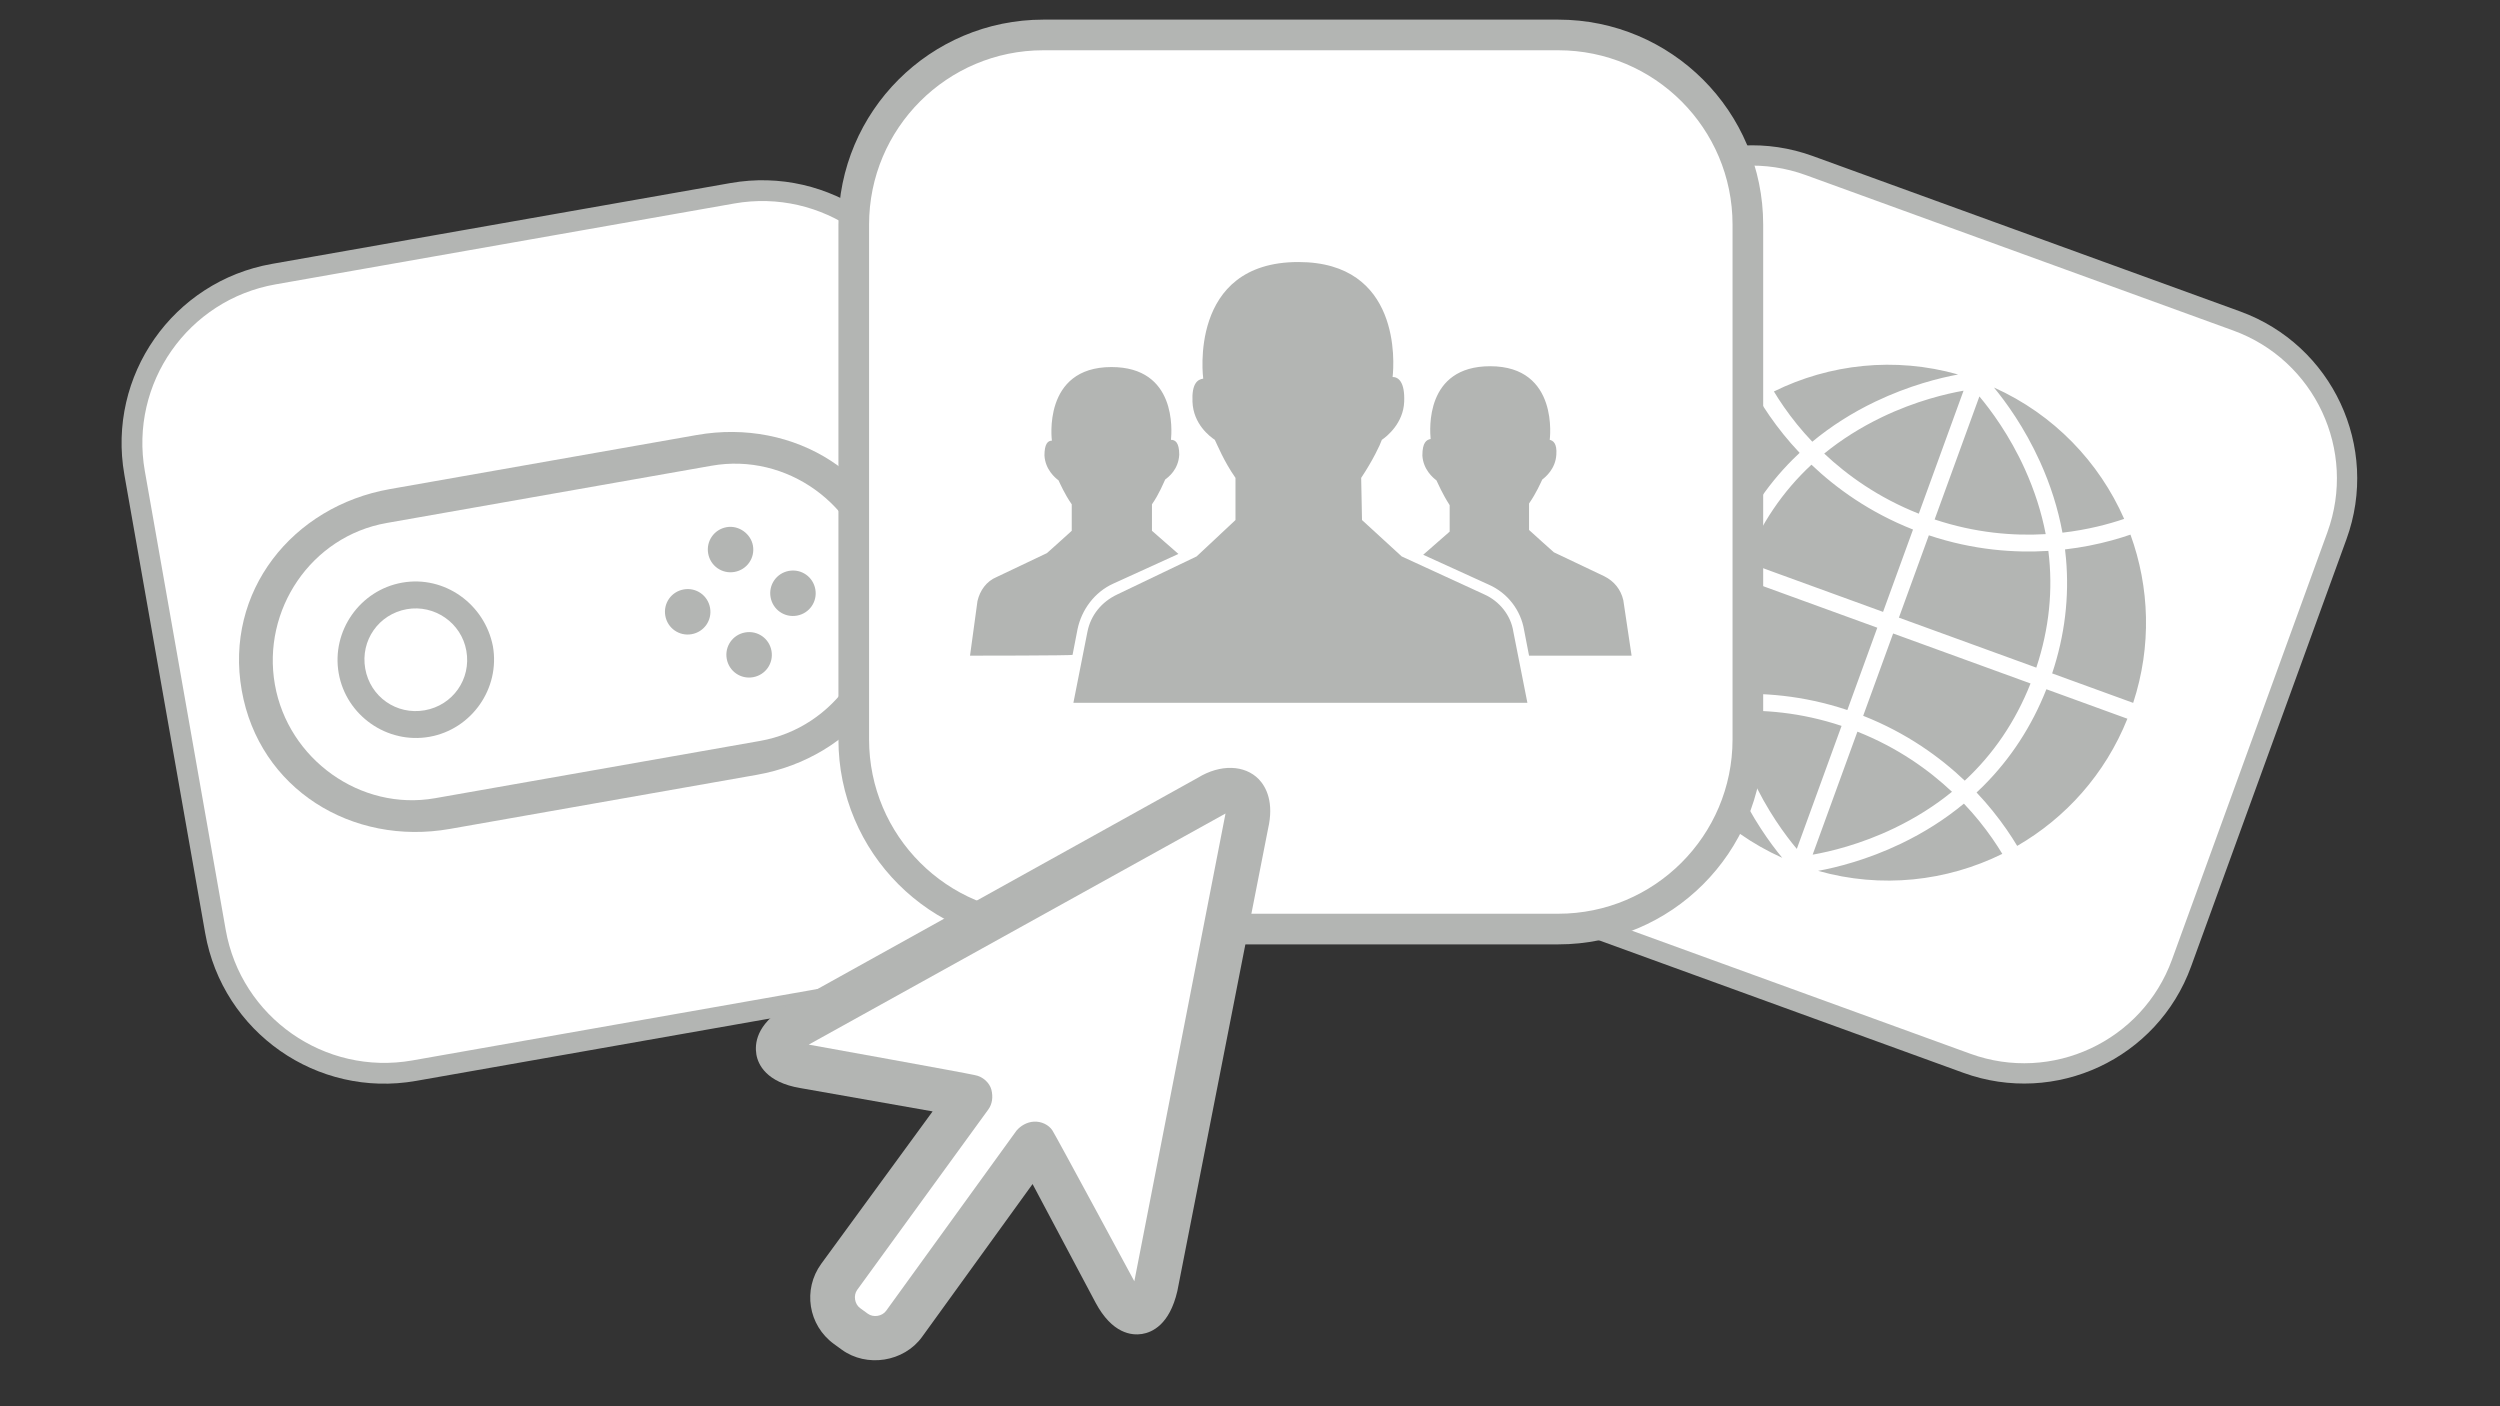 <?xml version="1.0" encoding="UTF-8" standalone="no" ?>
<!DOCTYPE svg PUBLIC "-//W3C//DTD SVG 1.1//EN" "http://www.w3.org/Graphics/SVG/1.1/DTD/svg11.dtd">
<svg xmlns="http://www.w3.org/2000/svg" xmlns:xlink="http://www.w3.org/1999/xlink" version="1.1" width="640" height="360" viewBox="0 0 640 360" xml:space="preserve">
<rect x="0" y="0" width="640" height="360" fill="#333333" stroke="none"/>
<desc>Created with Fabric.js 5.3.0</desc>
<defs>
</defs>
<g transform="matrix(1.628 0.592 -0.592 1.628 483.354 157.295)" id="wMfC5-wbAwTdltuPF0JHm"  >
<path style="stroke: rgb(179,181,179); stroke-width: 3; stroke-dasharray: none; stroke-linecap: butt; stroke-dashoffset: 0; stroke-linejoin: miter; stroke-miterlimit: 4; fill: rgb(255,255,255); fill-rule: nonzero; opacity: 1;"  transform=" translate(0, 0)" d="M -58.361 -33.601 C -58.361 -47.276 -47.276 -58.361 -33.601 -58.361 L 33.601 -58.361 L 33.601 -58.361 C 47.276 -58.361 58.361 -47.276 58.361 -33.601 L 58.361 33.601 L 58.361 33.601 C 58.361 47.276 47.276 58.361 33.601 58.361 L -33.601 58.361 L -33.601 58.361 C -47.276 58.361 -58.361 47.276 -58.361 33.601 z" stroke-linecap="round" />
</g>
<g transform="matrix(1.747 -0.308 0.308 1.747 146.763 161.784)" id="bCYNt9pSUulkJGwZHWIGQ"  >
<path style="stroke: rgb(179,181,179); stroke-width: 3; stroke-dasharray: none; stroke-linecap: butt; stroke-dashoffset: 0; stroke-linejoin: miter; stroke-miterlimit: 4; fill: rgb(255,255,255); fill-rule: nonzero; opacity: 1;"  transform=" translate(0, 0)" d="M -58.361 -33.601 C -58.361 -47.276 -47.276 -58.361 -33.601 -58.361 L 33.601 -58.361 L 33.601 -58.361 C 47.276 -58.361 58.361 -47.276 58.361 -33.601 L 58.361 33.601 L 58.361 33.601 C 58.361 47.276 47.276 58.361 33.601 58.361 L -33.601 58.361 L -33.601 58.361 C -47.276 58.361 -58.361 47.276 -58.361 33.601 z" stroke-linecap="round" />
</g>
<g transform="matrix(2.122 -0.374 0.374 2.122 146.763 161.784)" id="FCOPFE4IeY-0oy5WUsRm9"  >
<g style=""   >
		<g transform="matrix(1 0 0 1 0 0)" id="rK1eE8OR8gVYK68akRP9i"  >
<path style="stroke: none; stroke-width: 1; stroke-dasharray: none; stroke-linecap: butt; stroke-dashoffset: 0; stroke-linejoin: miter; stroke-miterlimit: 4; fill: rgb(179,181,179); fill-rule: nonzero; opacity: 1;"  transform=" translate(-40, -40)" d="M 58.5 19.5 L 21.5 19.5 C 9.7 19.5 0 28.1 0 40 C 0 51.9 9.7 60.5 21.5 60.5 L 58.5 60.5 C 70.3 60.5 80 51.9 80 40 C 80 28.1 70.3 19.5 58.5 19.5 z" stroke-linecap="round" />
</g>
		<g transform="matrix(1 0 0 1 0 0)" id="j-dJH6HPcpfcH1PU7xFne"  >
<path style="stroke: none; stroke-width: 1; stroke-dasharray: none; stroke-linecap: butt; stroke-dashoffset: 0; stroke-linejoin: miter; stroke-miterlimit: 4; fill: rgb(255,255,255); fill-rule: nonzero; opacity: 1;"  transform=" translate(-40, -40)" d="M 59.6 23.4 L 20.4 23.4 C 11.3 23.4 4 31 4 40 C 4 49 11.4 56.6 20.4 56.6 L 59.6 56.6 C 68.7 56.6 76 49 76 40 C 76 31 68.7 23.4 59.6 23.4 z" stroke-linecap="round" />
</g>
		<g transform="matrix(1 0 0 1 -19 0)" id="LumYUHNiQJ2nplwz0R-f8"  >
<path style="stroke: none; stroke-width: 1; stroke-dasharray: none; stroke-linecap: butt; stroke-dashoffset: 0; stroke-linejoin: miter; stroke-miterlimit: 4; fill: rgb(179,181,179); fill-rule: nonzero; opacity: 1;"  transform=" translate(-21, -40)" d="M 21 30.7 C 15.9 30.7 11.7 34.9 11.7 40 C 11.7 45.1 15.9 49.3 21 49.3 C 26.1 49.3 30.3 45.1 30.3 40 C 30.2 34.9 26.1 30.7 21 30.7 z" stroke-linecap="round" />
</g>
		<g transform="matrix(1 0 0 1 -19 0)" id="jjBOzjcp1dmDCliE8ynhq"  >
<path style="stroke: none; stroke-width: 1; stroke-dasharray: none; stroke-linecap: butt; stroke-dashoffset: 0; stroke-linejoin: miter; stroke-miterlimit: 4; fill: rgb(255,255,255); fill-rule: nonzero; opacity: 1;"  transform=" translate(-21, -40)" d="M 27.1 40 C 27.1 43.4 24.4 46.1 21 46.1 C 17.6 46.1 14.9 43.4 14.9 40 C 14.9 36.6 17.6 33.9 21 33.9 C 24.3 33.9 27.1 36.6 27.1 40 z" stroke-linecap="round" />
</g>
		<g transform="matrix(1 0 0 1 20.15 -0.05)" id="P_1v51tg1hAcFBK9As_3Z"  >
<path style="stroke: none; stroke-width: 1; stroke-dasharray: none; stroke-linecap: butt; stroke-dashoffset: 0; stroke-linejoin: miter; stroke-miterlimit: 4; fill: rgb(179,181,179); fill-rule: nonzero; opacity: 1;"  transform=" translate(-60.15, -39.95)" d="M 56.5 40 C 56.5 41.5 55.3 42.7 53.8 42.7 C 52.3 42.7 51.1 41.5 51.1 40 C 51.1 38.5 52.3 37.3 53.8 37.3 C 55.3 37.3 56.5 38.5 56.5 40 z M 66.5 37.3 C 65 37.3 63.8 38.5 63.8 40 C 63.8 41.5 65 42.7 66.5 42.7 C 68 42.7 69.2 41.5 69.2 40 C 69.2 38.5 68 37.3 66.5 37.3 z M 60.1 43.6 C 58.6 43.6 57.4 44.8 57.4 46.3 C 57.4 47.8 58.6 49 60.1 49 C 61.6 49 62.8 47.8 62.8 46.3 C 62.8 44.8 61.6 43.6 60.1 43.6 z M 60.1 30.9 C 58.6 30.9 57.4 32.1 57.4 33.6 C 57.4 35.1 58.6 36.3 60.1 36.3 C 61.6 36.3 62.8 35.1 62.8 33.6 C 62.8 32.2 61.6 30.9 60.1 30.9 z" stroke-linecap="round" />
</g>
</g>
</g>
<g transform="matrix(1.55 0.564 -0.564 1.55 483.354 159.403)" id="clzW6BKh_9HoPQK9Dqoso"  >
<path style="stroke: none; stroke-width: 1; stroke-dasharray: none; stroke-linecap: butt; stroke-dashoffset: 0; stroke-linejoin: miter; stroke-miterlimit: 4; fill: rgb(179,181,179); fill-rule: nonzero; opacity: 1;"  transform=" translate(-40, -39.999)" d="M 64.002 38.692 L 41.308 38.692 L 41.308 25.094 C 48.602 24.901 54.766 23.12 59.564 21.027 C 62.337 26.437 63.823 32.342 64.002 38.692 z M 41.308 2.16 L 41.308 22.477 C 47.964 22.293 53.663 20.721 58.288 18.721 C 56.526 15.769 54.363 12.974 51.798 10.345 C 47.724 6.17 43.608 3.488 41.308 2.16 z M 38.692 38.692 L 38.692 25.094 C 31.398 24.901 25.234 23.12 20.436 21.027 C 17.663 26.437 16.177 32.342 15.998 38.693 L 38.692 38.693 z M 28.202 10.345 C 25.635 12.975 23.47 15.772 21.708 18.727 C 26.195 20.656 31.929 22.287 38.692 22.476 L 38.692 2.16 C 36.392 3.488 32.276 6.17 28.202 10.345 z M 66.62 41.308 C 66.452 47.484 65.088 53.351 62.558 58.763 C 62.353 59.203 62.137 59.639 61.916 60.073 C 63.132 60.682 64.237 61.297 65.225 61.892 C 67.445 63.229 69.266 64.562 70.676 65.706 C 76.248 59.063 79.702 50.585 80 41.309 L 66.62 41.309 z M 13.38 38.692 C 13.549 32.516 14.913 26.649 17.442 21.237 C 17.648 20.797 17.863 20.361 18.084 19.927 C 16.868 19.318 15.763 18.703 14.775 18.108 C 12.555 16.771 10.734 15.438 9.324 14.294 C 3.752 20.938 0.298 29.416 0 38.692 L 13.38 38.692 z M 38.692 41.308 L 15.998 41.308 C 16.177 47.658 17.663 53.563 20.436 58.973 C 25.234 56.88 31.399 55.099 38.692 54.906 L 38.692 41.308 z M 18.084 60.073 C 17.863 59.639 17.647 59.203 17.442 58.763 C 14.912 53.35 13.548 47.484 13.38 41.308 L 0 41.308 C 0.298 50.584 3.752 59.062 9.324 65.705 C 10.734 64.561 12.555 63.228 14.775 61.891 C 15.763 61.297 16.868 60.681 18.084 60.073 z M 26.4 71.554 C 23.624 68.721 21.263 65.646 19.347 62.38 C 15.805 64.151 13.027 66.099 11.078 67.665 C 17.727 74.614 26.855 79.17 37.041 79.914 C 34.56 78.456 30.496 75.735 26.4 71.554 z M 16.212 15.92 C 17.146 16.479 18.19 17.059 19.34 17.631 C 21.257 14.361 23.621 11.283 26.4 8.446 C 30.496 4.266 34.56 1.544 37.041 0.086 C 26.853 0.83 17.723 5.388 11.074 12.34 C 12.408 13.416 14.129 14.671 16.212 15.92 z M 63.788 64.08 C 62.854 63.521 61.81 62.941 60.66 62.369 C 58.743 65.639 56.379 68.717 53.6 71.554 C 49.504 75.734 45.44 78.456 42.959 79.914 C 53.148 79.169 62.278 74.611 68.927 67.66 C 67.592 66.584 65.871 65.329 63.788 64.08 z M 53.6 8.446 C 56.376 11.279 58.737 14.354 60.653 17.62 C 64.195 15.849 66.973 13.901 68.921 12.335 C 62.273 5.386 53.145 0.83 42.959 0.085 C 45.44 1.544 49.504 4.266 53.6 8.446 z M 41.308 41.308 L 41.308 54.906 C 48.602 55.099 54.766 56.88 59.564 58.973 C 62.337 53.563 63.823 47.658 64.002 41.308 L 41.308 41.308 z M 51.798 69.655 C 54.365 67.025 56.53 64.228 58.292 61.273 C 53.805 59.344 48.071 57.713 41.308 57.524 L 41.308 77.84 C 43.608 76.512 47.724 73.83 51.798 69.655 z M 65.224 18.108 C 64.236 18.703 63.131 19.318 61.915 19.927 C 62.136 20.361 62.352 20.797 62.557 21.237 C 65.087 26.65 66.451 32.516 66.619 38.692 L 80 38.692 C 79.702 29.416 76.248 20.938 70.676 14.295 C 69.266 15.438 67.445 16.771 65.224 18.108 z M 38.692 77.84 L 38.692 57.523 C 32.036 57.707 26.337 59.279 21.712 61.279 C 23.474 64.231 25.637 67.026 28.202 69.655 C 32.276 73.83 36.392 76.512 38.692 77.84 z" stroke-linecap="round" />
</g>
<g transform="matrix(1.961 0 0 1.961 333.007 123.392)" id="CAzxRcR6OlG7ts0IKDsdX"  >
<path style="stroke: rgb(179,181,179); stroke-width: 4; stroke-dasharray: none; stroke-linecap: butt; stroke-dashoffset: 0; stroke-linejoin: miter; stroke-miterlimit: 4; fill: rgb(255,255,255); fill-rule: nonzero; opacity: 1;"  transform=" translate(0, 0)" d="M -58.361 -33.601 C -58.361 -47.276 -47.276 -58.361 -33.601 -58.361 L 33.601 -58.361 L 33.601 -58.361 C 47.276 -58.361 58.361 -47.276 58.361 -33.601 L 58.361 33.601 L 58.361 33.601 C 58.361 47.276 47.276 58.361 33.601 58.361 L -33.601 58.361 L -33.601 58.361 C -47.276 58.361 -58.361 47.276 -58.361 33.601 z" stroke-linecap="round" />
</g>
<g transform="matrix(2.117 0 0 2.117 333.007 123.392)" id="bqyid9UqMeFLeMwnJjj2g"  >
<g style=""   >
		<g transform="matrix(1 0 0 1 0 3.5)" id="1oi_16xmHsecl0MnrA-pK"  >
<path style="stroke: none; stroke-width: 1; stroke-dasharray: none; stroke-linecap: butt; stroke-dashoffset: 0; stroke-linejoin: miter; stroke-miterlimit: 4; fill: rgb(179,181,179); fill-rule: nonzero; opacity: 1;"  transform=" translate(-40, -43.5)" d="M 24.3 34.9 C 24.4 33.8 25 26.1 17.1 26.1 C 8.7 26.1 9.9 35 9.9 35 C 9.4 35 9 35.4 9 36.8 C 9.1 38.5 10.3 39.5 10.7 39.8 C 10.9 40.2 11.4 41.4 12.3 42.7 L 12.3 45.9 C 12.1 46.1 9.3 48.6 9.3 48.6 L 3.2 51.5 C 2 52 1.2 53.1 0.9 54.4 L 0 61 C 0 61 12.4 61 12.4 60.9 L 13 57.8 C 13.5 55.4 15.1 53.3 17.3 52.3 L 25.2 48.7 C 25.2 48.7 22 45.9 22 45.9 L 22 42.7 C 22.9 41.4 23.4 40.1 23.6 39.7 C 24 39.4 25.2 38.5 25.3 36.7 C 25.3 35.2 24.8 34.9 24.3 34.9 z M 54.7 36.8 C 54.8 38.5 56 39.5 56.4 39.8 C 56.6 40.2 57.1 41.4 58 42.8 L 58 46 C 58 46 54.8 48.8 54.8 48.8 L 62.7 52.4 C 65 53.4 66.6 55.5 67 57.9 L 67.6 61 C 67.6 61 80 61 80 61 L 79 54.3 C 78.7 53 77.9 52 76.7 51.4 L 70.6 48.5 C 70.6 48.5 67.8 46 67.6 45.8 L 67.6 42.6 C 68.5 41.3 69 40.1 69.2 39.7 C 69.6 39.4 70.8 38.4 70.9 36.7 C 71 35.3 70.5 35 70.1 34.9 C 70.1 34.9 71.3 26 62.9 26 C 55 26 55.6 33.7 55.7 34.8 C 55.2 34.9 54.7 35.2 54.7 36.8 z" stroke-linecap="round" />
</g>
		<g transform="matrix(1 0 0 1 -0.05 0.05)" id="5sbX_KRocvxkAnb_HIx_F"  >
<path style="stroke: none; stroke-width: 1; stroke-dasharray: none; stroke-linecap: butt; stroke-dashoffset: 0; stroke-linejoin: miter; stroke-miterlimit: 4; fill: rgb(179,181,179); fill-rule: nonzero; opacity: 1;"  transform=" translate(-39.95, -40.05)" d="M 62.2 53.6 L 52.2 49 C 52.2 49 47.4 44.6 47.4 44.6 L 47.3 39.5 C 48.7 37.4 49.6 35.5 49.8 34.9 C 50.4 34.5 52.4 32.9 52.5 30.3 C 52.6 27.9 51.8 27.3 51.1 27.3 C 51.3 25.6 52.1 13.4 39.7 13.4 C 26.3 13.4 28.2 27.5 28.2 27.5 L 28.2 27.5 C 27.5 27.6 26.8 28.1 26.9 30.3 C 27 33 29 34.5 29.6 34.9 C 29.9 35.5 30.7 37.5 32.1 39.5 L 32.1 44.6 C 32.1 44.6 27.4 49 27.4 49 L 17.8 53.6 C 15.9 54.5 14.6 56.1 14.2 58.1 L 12.5 66.7 L 67.4 66.7 L 65.7 58.1 C 65.4 56.1 64 54.4 62.2 53.6 z" stroke-linecap="round" />
</g>
</g>
</g>
<g transform="matrix(1.726 -0.273 0.273 1.726 265.202 275.026)" id="br0BJlaE03PNLO0gkHNE5"  >
<g style=""   >
		<g transform="matrix(1 0 0 1 0.018 0.006)" id="XA0v8lJ-eaJcKmxhPG3Tu"  >
<path style="stroke: none; stroke-width: 1; stroke-dasharray: none; stroke-linecap: butt; stroke-dashoffset: 0; stroke-linejoin: miter; stroke-miterlimit: 4; fill: rgb(179,181,179); fill-rule: nonzero; opacity: 1;"  transform=" translate(-40.018, -40.006)" d="M 70.2 0.8 L 5.3 24.5 C 0.6 26.4 0 29.2 0 30.7 C 0 32.2 0.8 35 5.6 36.6 L 24.2 43 L 4.6 62.5 C 1.3 65.8 1.3 71.1 4.6 74.4 L 5.6 75.4 C 8.8 78.6 14.3 78.6 17.5 75.4 L 37 55.8 L 43.4 74.4 C 45.1 79.3 47.9 80 49.4 80 L 49.4 80 C 50.9 80 53.6 79.3 55.5 74.6 L 79.2 9.8 C 80.7 6.1 79.9 3.7 79 2.4 C 77.3 0 73.8 -0.7 70.2 0.8 z" stroke-linecap="round" />
</g>
		<g transform="matrix(1 0 0 1 0.6 -0.6)" id="AtFf9m60Spx65Jg4KDhl8"  >
<path style="stroke: none; stroke-width: 1; stroke-dasharray: none; stroke-linecap: butt; stroke-dashoffset: 0; stroke-linejoin: miter; stroke-miterlimit: 4; fill: rgb(255,255,255); fill-rule: nonzero; opacity: 1;"  transform=" translate(-40.6, -39.4)" d="M 7.8 30.5 C 7.8 30.5 73.4 6.6 73.4 6.6 C 73.4 6.6 49.5 72.2 49.5 72.2 C 49.5 72.2 41.5 49.4 41.1 48.5 C 40.7 47.6 39.7 46.9 38.6 46.8 C 37.6 46.7 36.6 47.1 35.9 47.7 L 12.9 70.8 C 12.2 71.5 10.9 71.5 10.2 70.8 L 9.2 69.8 C 8.5 69.1 8.5 67.8 9.2 67.1 L 32.3 44 C 33 43.3 33.3 42.3 33.2 41.2 C 33.1 40.2 32.3 39.1 31.1 38.7 C 29.9 38.2 7.8 30.5 7.8 30.5 z" stroke-linecap="round" />
</g>
</g>
</g>
</svg>
